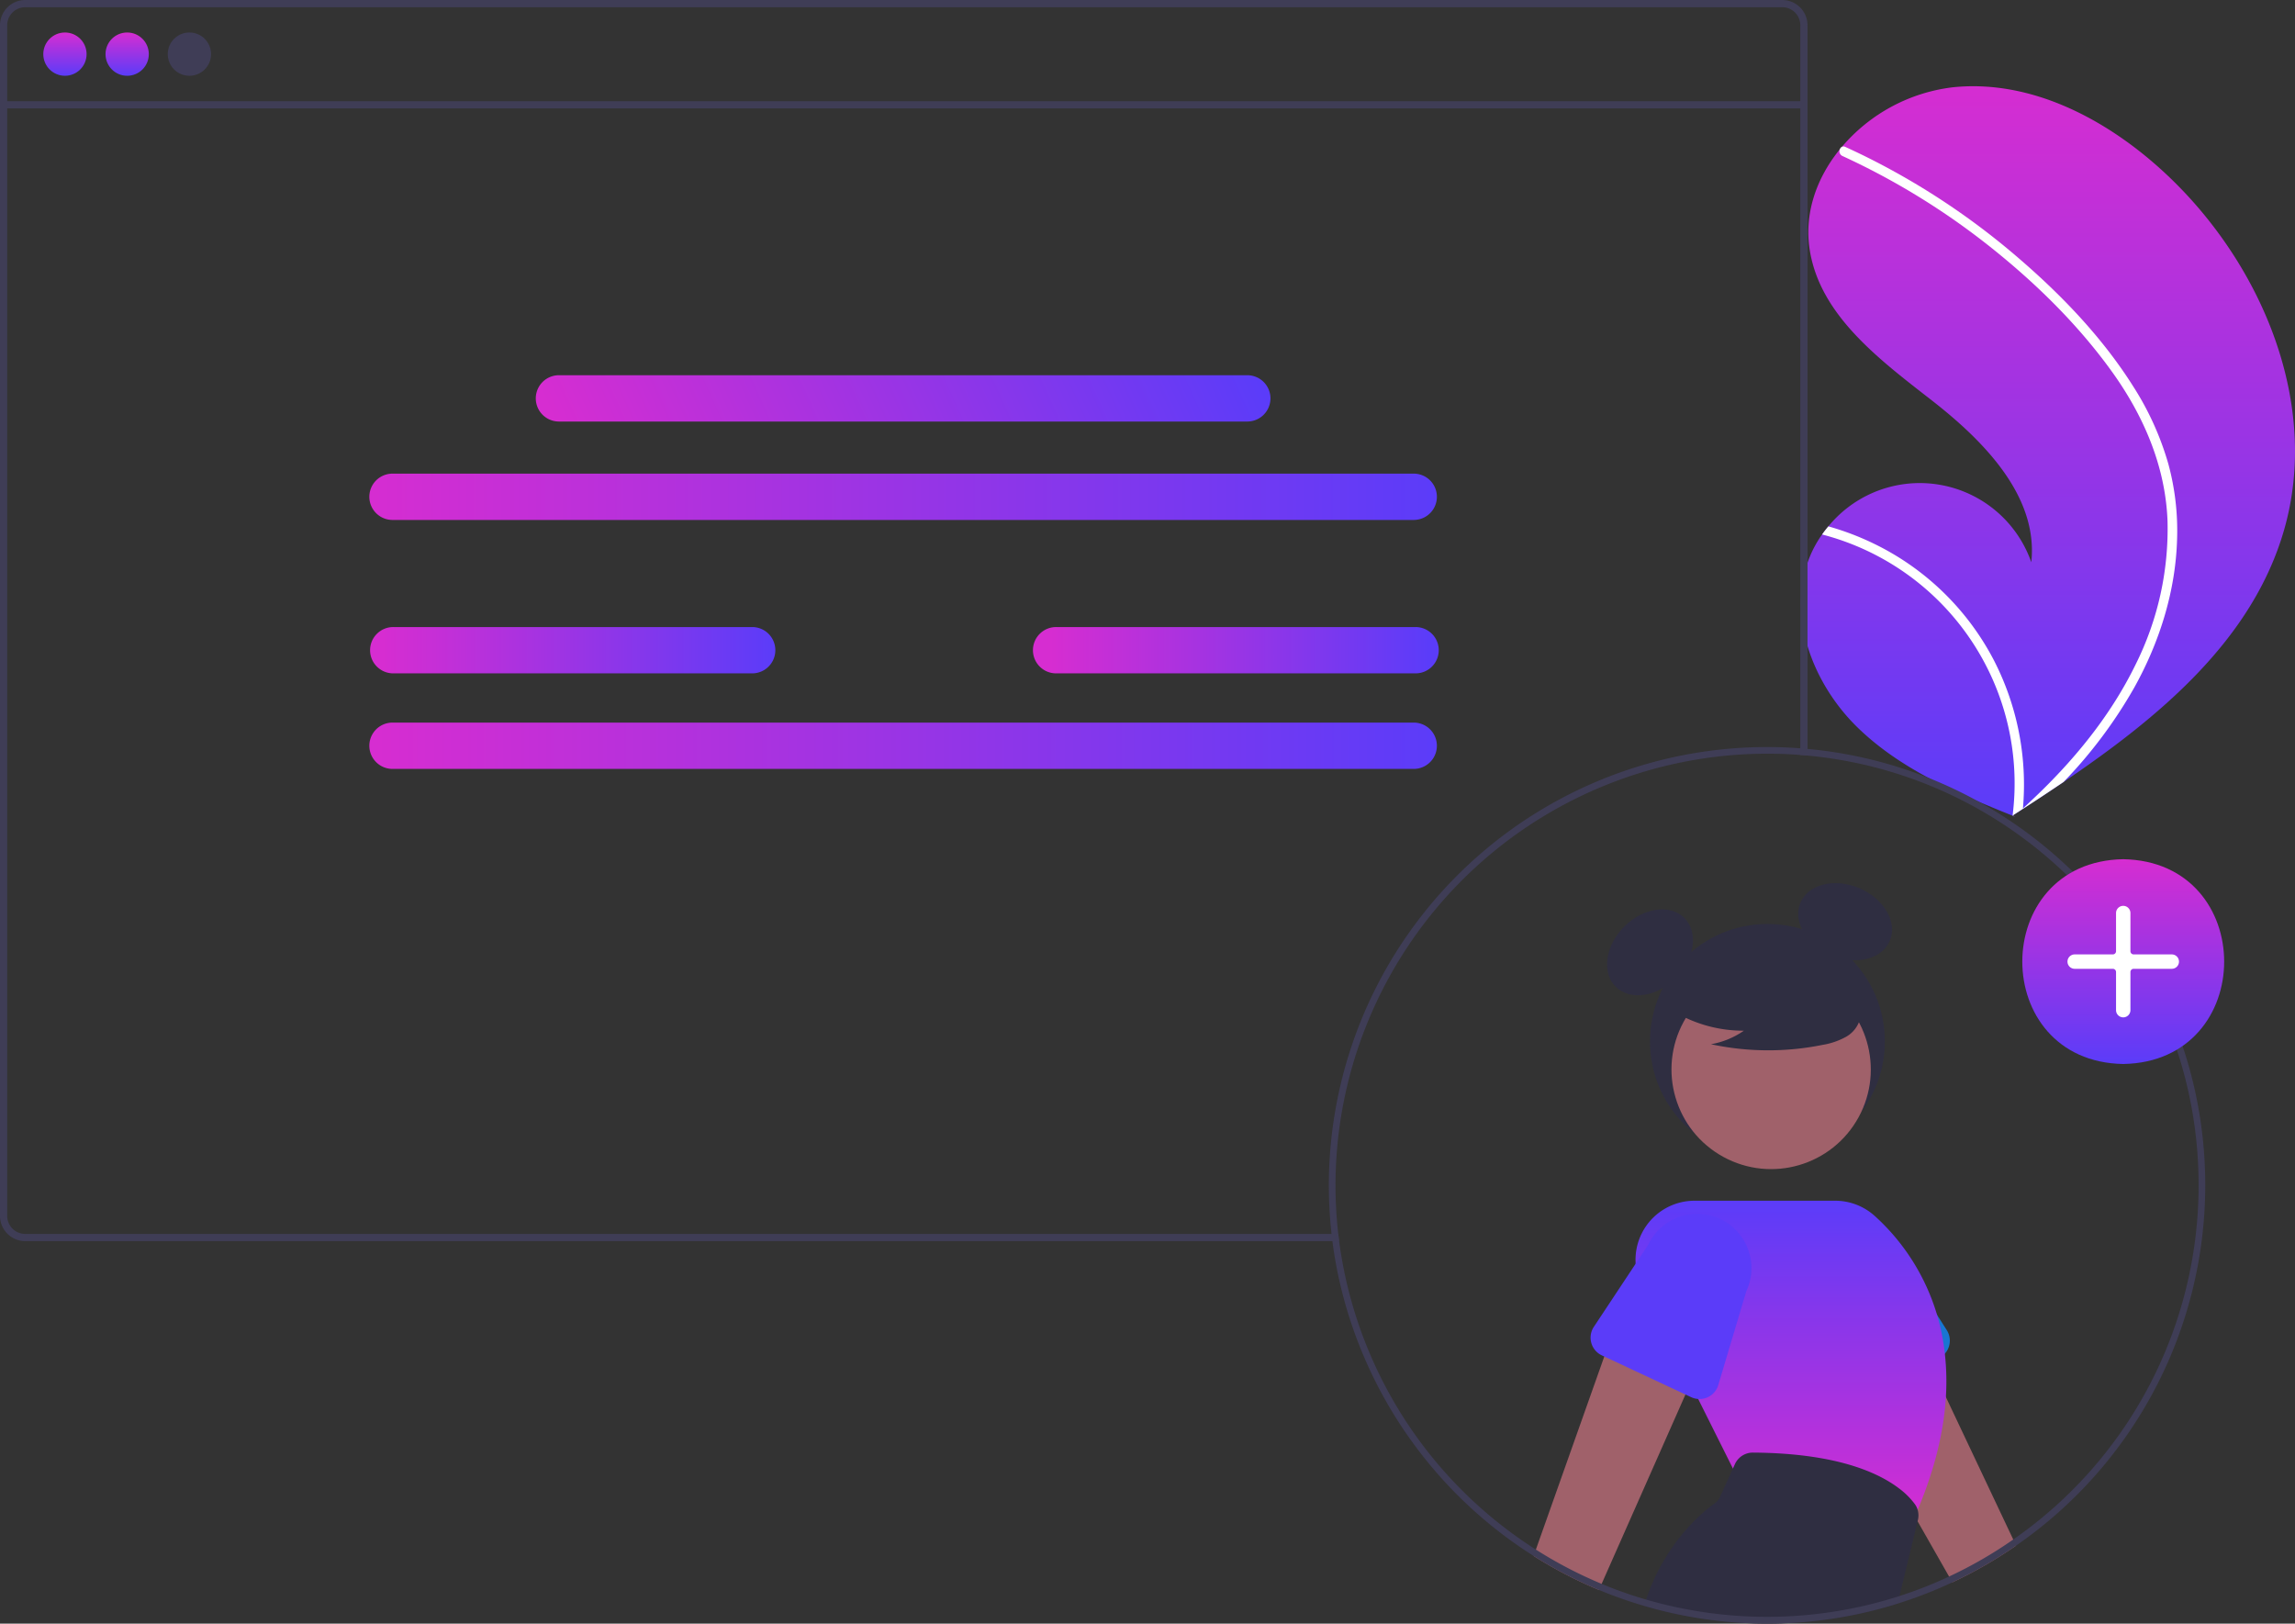 <svg xmlns="http://www.w3.org/2000/svg" xmlns:xlink="http://www.w3.org/1999/xlink" width="691.336" height="489.071" viewBox="0 0 691.336 489.071"><rect x="0" y="0" width="691.336" height="489.071" fill="#333333" stroke="none"/><defs><linearGradient id="a" x1="0.5" x2="0.5" y2="1" gradientUnits="objectBoundingBox"><stop offset="0" stop-color="#d62dd1"/><stop offset="1" stop-color="#5b3cf9"/></linearGradient><linearGradient id="b" x1="0.5" x2="0.5" y2="1" gradientUnits="objectBoundingBox"><stop offset="0" stop-color="#5b3cf9"/><stop offset="1" stop-color="#d62dd1"/></linearGradient><linearGradient id="e" x1="0" y1="0.5" x2="1" y2="0.5" xlink:href="#a"/><linearGradient id="f" x1="0.011" y1="0.5" x2="1" y2="0.5" xlink:href="#a"/><linearGradient id="h" x1="0.015" y1="0.677" x2="1" y2="0.649" xlink:href="#a"/><linearGradient id="i" x1="0.033" y1="0.5" x2="1" y2="0.5" xlink:href="#a"/><linearGradient id="j" x1="0.045" y1="0.5" x2="0.975" y2="0.5" xlink:href="#a"/></defs><g transform="translate(0)"><path d="M942.378,365.123c-9.537,33.084-37.382,56.242-66.429,75.915q-6.083,4.121-12.171,8.053c-.027.012-.056.038-.084.05-.2.125-.391.251-.573.377-.838.54-1.675,1.08-2.506,1.614l.456.2s.448.238-.042.038c-.146-.061-.3-.116-.444-.177-16.874-6.806-34.048-14.113-46.979-26.862-13.414-13.239-21.254-34-13.99-51.4a33.208,33.208,0,0,1,3.6-6.454c.589-.843,1.224-1.65,1.884-2.442a35.593,35.593,0,0,1,61.133,10.816c2.134-19.869-14.249-36.512-30.016-48.792s-33.7-25.641-36.746-45.4c-1.7-10.993,2.12-21.647,9.084-30.2.216-.26.431-.519.653-.772a51.945,51.945,0,0,1,33.387-17.911c24.187-2.514,47.68,10.289,65.252,27.105C936.123,285.948,953.219,327.507,942.378,365.123Z" transform="translate(-254.332 -205.485)" fill="url(#a)"/><path d="M896.916,321.85A88.3,88.3,0,0,1,907.5,345.183a76.674,76.674,0,0,1,2.65,22.646c-.435,15.7-5.266,31.043-12.867,44.708a141.386,141.386,0,0,1-21.329,28.5q-6.083,4.121-12.171,8.053c-.027.012-.056.038-.084.05-.2.125-.391.251-.573.377-.838.54-1.675,1.08-2.506,1.614,0,0,.9.443.414.243-.146-.061-.3-.116-.444-.177a77.468,77.468,0,0,0-57.374-84.712c.589-.843,1.224-1.65,1.884-2.442a81.726,81.726,0,0,1,13.49,5.1A80.081,80.081,0,0,1,854.8,404.058a81.874,81.874,0,0,1,8.914,44.928c.693-.628,1.387-1.27,2.061-1.906,12.823-11.955,24.211-25.677,31.919-41.513a91.393,91.393,0,0,0,9.57-43.241c-.629-16.334-7.137-31.464-16.56-44.635-10.094-14.1-22.749-26.568-36.263-37.372a217.376,217.376,0,0,0-45.1-27.844,1.563,1.563,0,0,1-.786-2.006,1.329,1.329,0,0,1,.653-.772,1.157,1.157,0,0,1,1.005.043c1.989.916,3.965,1.844,5.925,2.813a219.842,219.842,0,0,1,45.421,29.962C874.924,293.913,887.511,306.936,896.916,321.85Z" transform="translate(-254.332 -205.485)" fill="#fff"/><circle cx="35.371" cy="35.371" r="35.371" transform="translate(497.04 278.327)" fill="#2f2e41"/><ellipse cx="14.636" cy="10.977" rx="14.636" ry="10.977" transform="translate(478.932 289.451) rotate(-45)" fill="#2f2e41"/><ellipse cx="10.977" cy="14.636" rx="10.977" ry="14.636" transform="translate(538.048 281.994) rotate(-66.869)" fill="#2f2e41"/><path d="M861.652,671.055a131.814,131.814,0,0,1-19.2,11.07l-.99-1.75-9.48-16.64-.83-1.46-4.85-8.51-.01-.01-15.31-26.9-7.87-13.81,23.37-16.39,9.09,19.22,4.93,10.44,20.29,42.91Z" transform="translate(-254.332 -205.485)" fill="#a0616a"/><path d="M840.772,606.155l-2.93-4.59-12.96-20.33a16.356,16.356,0,0,0-29.9,13.27l8.01,28.54a5.875,5.875,0,0,0,7.99,3.81c.03-.01.05-.02.08-.03l24.51-10.95,2.64-1.18a5.9,5.9,0,0,0,2.56-8.54Z" transform="translate(-254.332 -205.485)" fill="#1976d2"/><path d="M770.352,606.795l-6.82,15.4-1.48,3.35-25.25,57.04-.81,1.83a131.1,131.1,0,0,1-19.68-10.24l.68-1.92L737.6,614.1l5.06-14.28,11.08,2.79Z" transform="translate(-254.332 -205.485)" fill="#a0616a"/><circle cx="30.019" cy="30.019" r="30.019" transform="translate(492.792 334.087) rotate(-61.337)" fill="#a0616a"/><path d="M840.192,613.245a66.8,66.8,0,0,0-2.35-11.68,65.1,65.1,0,0,0-18.81-29.84,17.788,17.788,0,0,0-11.9-4.55h-42.29a17.783,17.783,0,0,0-15.93,25.78l4.83,9.66,9.79,19.58,2.35,4.69,10.47,20.95.83,1.66,53.15,14.62.23-.51c.2-.45.4-.89.59-1.33.29-.67.58-1.32.85-1.98,5.36-12.71,7.89-24.02,8.5-33.98a75.649,75.649,0,0,0-.31-13.07Z" transform="translate(-254.332 -205.485)" fill="url(#b)"/><path d="M772.512,572.655a16.332,16.332,0,0,0-21.69,7.8l-3.77,5.69-12.6,19.02a5.893,5.893,0,0,0,2.41,8.59l.74.35,24.45,11.44,1.74.81a5.66,5.66,0,0,0,2.09.53,5.762,5.762,0,0,0,2.82-.49,5.878,5.878,0,0,0,3.23-3.68l8.46-28.31A16.372,16.372,0,0,0,772.512,572.655Z" transform="translate(-254.332 -205.485)" fill="#5b3cf9"/><path d="M832,660.295a5.46,5.46,0,0,0-.85-1.73,22.882,22.882,0,0,0-4.85-4.8l-.01-.01c-6.43-4.87-19.23-10.56-43.92-10.71h-.04a5.9,5.9,0,0,0-5.37,3.45l-.61,1.34-3.93,8.64a4.507,4.507,0,0,1-1.53,1.85c-3.55,2.51-14.85,11.61-20.69,28.99-.21.62-.41,1.25-.6,1.9a132.1,132.1,0,0,0,76.37-.69l.55-2.27,5.46-22.52.09-.37a5.911,5.911,0,0,0-.07-3.07Z" transform="translate(-254.332 -205.485)" fill="#2f2e41"/><path d="M756.322,508.745a40.829,40.829,0,0,0,23.333,7.211,25.02,25.02,0,0,1-9.917,4.08,82.328,82.328,0,0,0,33.629.189,21.765,21.765,0,0,0,7.04-2.418A8.909,8.909,0,0,0,814.752,512c.738-4.215-2.547-8.044-5.96-10.625a43.96,43.96,0,0,0-36.941-7.382c-4.127,1.067-8.26,2.869-10.941,6.183s-3.474,8.423-.921,11.835Z" transform="translate(-254.332 -205.485)" fill="#2f2e41"/><rect width="542.316" height="2.174" transform="translate(1.086 30.479)" fill="#3f3d56"/><circle cx="6.521" cy="6.521" r="6.521" transform="translate(13.041 9.787)" fill="url(#a)"/><circle cx="6.521" cy="6.521" r="6.521" transform="translate(31.788 9.787)" fill="url(#a)"/><circle cx="6.521" cy="6.521" r="6.521" transform="translate(50.536 9.787)" fill="#3f3d56"/><path d="M680.283,362.107h-307.8a6.976,6.976,0,0,1,0-13.951h307.8a6.976,6.976,0,0,1,0,13.951Z" transform="translate(-254.332 -205.485)" fill="url(#e)"/><path d="M680.283,437.1h-307.8a6.976,6.976,0,0,1,0-13.951h307.8a6.976,6.976,0,0,1,0,13.951Z" transform="translate(-254.332 -205.485)" fill="url(#f)"/><path d="M680.283,465.869h-307.8a6.976,6.976,0,1,1,0-13.951h307.8a6.976,6.976,0,0,1,0,13.951Z" transform="translate(-254.332 -205.485)" fill="url(#e)"/><path d="M630.146,332.461H422.622a6.976,6.976,0,0,1,0-13.951H630.146a6.976,6.976,0,0,1,0,13.951Z" transform="translate(-254.332 -205.485)" fill="url(#h)"/><path d="M481,408.32H372.876a6.976,6.976,0,1,1,0-13.951H481a6.976,6.976,0,0,1,0,13.951Z" transform="translate(-254.332 -205.485)" fill="url(#i)"/><path d="M680.675,408.32H572.553a6.976,6.976,0,1,1,0-13.951H680.675a6.976,6.976,0,1,1,0,13.951Z" transform="translate(-254.332 -205.485)" fill="url(#j)"/><path d="M791.212,205.485H261.932a7.612,7.612,0,0,0-7.6,7.61v358.65a7.61,7.61,0,0,0,7.6,7.6h395.79c-.1-.72-.18-1.45-.26-2.17H261.932a5.435,5.435,0,0,1-5.43-5.43V213.1a5.444,5.444,0,0,1,5.43-5.44h529.28a5.446,5.446,0,0,1,5.44,5.44V432.9c.72.05,1.45.11,2.17.18V213.1a7.614,7.614,0,0,0-7.61-7.61Z" transform="translate(-254.332 -205.485)" fill="#3f3d56"/><path d="M657.722,579.345c-.1-.72-.18-1.45-.26-2.17-.02-.11-.03-.21-.04-.32q-.435-3.945-.63-7.97-.825,3.465-1.49,6.96c.03.34.06.67.1,1.01.01.11.02.21.04.32.08.72.16,1.45.26,2.17.28,2.23.62,4.43,1.02,6.62.01-.09.02-.17.03-.26.28-2.11.6-4.21.98-6.31a.092.092,0,0,1-.01-.05Zm141.1-148.27c-.72-.07-1.45-.13-2.17-.18-.11-.01-.21-.01-.32-.02-3.2-.24-6.44-.36-9.7-.36A132.041,132.041,0,0,0,655.3,575.845c.03.34.06.67.1,1.01.01.11.02.21.04.32.08.72.16,1.45.26,2.17.28,2.23.62,4.43,1.02,6.62a132.574,132.574,0,0,0,79.27,98.45c2.08.86,4.18,1.68,6.31,2.43,1.4.51,2.8.98,4.22,1.43,1.02.33,2.05.64,3.08.94,1.46.43,2.94.84,4.43,1.22a131.355,131.355,0,0,0,107.62-19.38h.01a131.929,131.929,0,0,0,56.97-108.54c0-68.68-52.72-125.27-119.81-131.44Zm61.97,238.15a129.372,129.372,0,0,1-19.33,11.15,128,128,0,0,1-14.94,5.88,130.23,130.23,0,0,1-71.08,2.47q-2.64-.645-5.24-1.41-2.565-.75-5.08-1.59c-1.37-.47-2.74-.95-4.1-1.46-1.42-.54-2.82-1.1-4.22-1.68a130.335,130.335,0,0,1-79.07-103.19.093.093,0,0,1-.01-.05c-.1-.72-.18-1.45-.26-2.17-.02-.11-.03-.21-.04-.32q-.435-3.945-.63-7.97-.165-3.165-.16-6.37a130.142,130.142,0,0,1,130-130c3.26,0,6.5.12,9.7.36l.32.03c.72.05,1.45.11,2.17.18,65.99,6.16,117.81,61.85,117.81,129.43a129.906,129.906,0,0,1-55.826,106.7Zm-119.77,15.04c-1.42-.54-2.82-1.1-4.22-1.68a130.335,130.335,0,0,1-79.07-103.19c-.38,2.1-.7,4.2-.98,6.31-.01.09-.02.17-.03.26a132.574,132.574,0,0,0,79.27,98.45c2.08.86,4.18,1.68,6.31,2.43-.44-.85-.87-1.71-1.28-2.58Zm55.31-253.39c-3.2-.24-6.44-.36-9.7-.36A132.041,132.041,0,0,0,655.3,575.845c.03.34.06.67.1,1.01.01.11.02.21.04.32h2.02c-.02-.11-.03-.21-.04-.32q-.435-3.945-.63-7.97-.165-3.165-.16-6.37a130.142,130.142,0,0,1,130-130c3.26,0,6.5.12,9.7.36l.32.03v-2.01c-.109-.01-.209-.01-.319-.02Z" transform="translate(-254.332 -205.485)" fill="#3f3d56"/><path d="M893.927,464.3c40.544.692,40.538,61,0,61.687C853.383,525.3,853.389,464.988,893.927,464.3Z" transform="translate(-254.332 -205.485)" fill="url(#a)"/><path d="M893.927,511.94a2.17,2.17,0,0,1-2.168-2.168V498.279a.967.967,0,0,0-.966-.966H879.3a2.168,2.168,0,1,1,0-4.336h11.493a.967.967,0,0,0,.966-.966V480.518a2.167,2.167,0,1,1,4.335,0v11.493a.967.967,0,0,0,.966.966h11.493a2.168,2.168,0,1,1,0,4.336H897.06a.967.967,0,0,0-.966.966v11.493A2.17,2.17,0,0,1,893.927,511.94Z" transform="translate(-254.332 -205.485)" fill="#fff"/></g></svg>